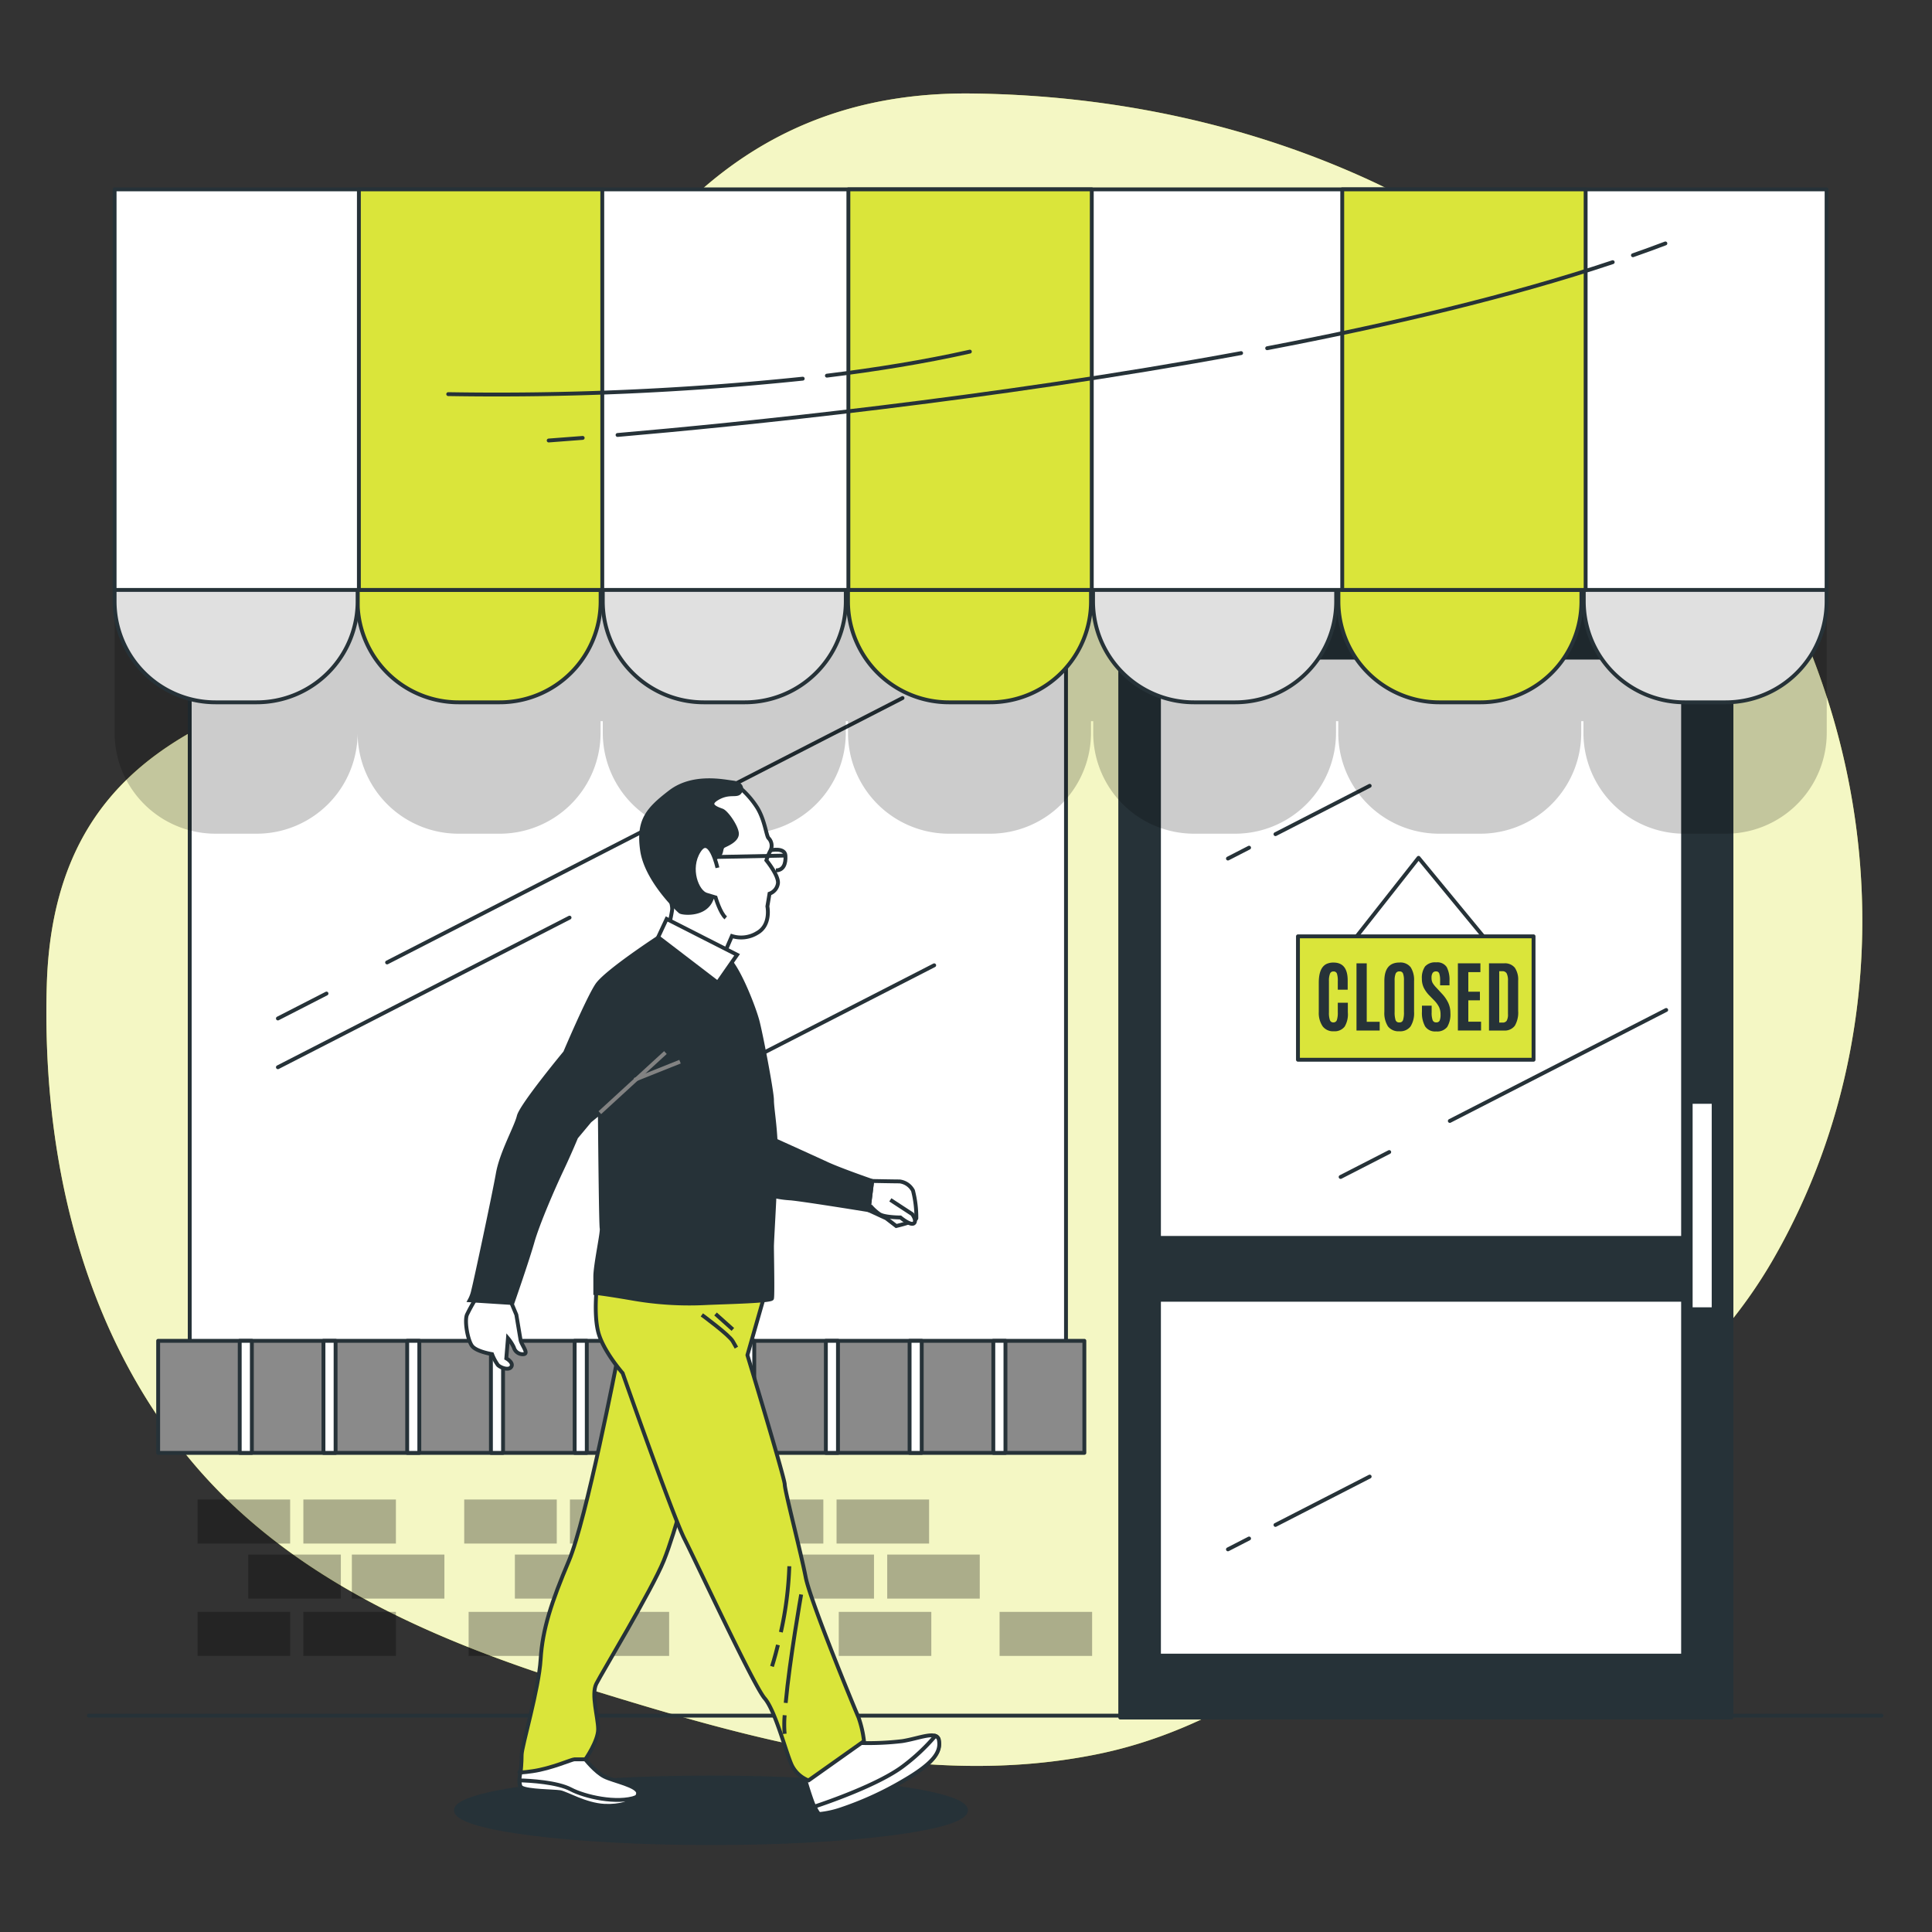 <svg xmlns="http://www.w3.org/2000/svg" viewBox="0 0 500 500"><rect x="0" y="0" width="500" height="500" fill="#333333" stroke="none"/><g id="freepik--background-simple--inject-1"><path d="M416,89.8a218.12,218.12,0,0,0-59.47-42.19c-32.79-15.5-68.91-23-105-23.41-105.57-1.3-113.6,124.06-146.06,141.49S14.14,185.17,12.11,254.9C10.83,298.75,21,343.84,49.43,378c26.09,31.29,64.4,47.15,102.15,58.87C194,450,238.93,463,283.53,454.07,329.29,445,361.44,408.33,399,383.58c23.66-15.59,44.9-32,59.51-57,1.74-3,3.38-6,4.94-9.13,19.55-38.86,23.39-83.68,12.6-125.73C466.39,154,444.55,118,416,89.8Z" style="fill:#DAE53A"></path><path d="M416,89.8a218.12,218.12,0,0,0-59.47-42.19c-32.79-15.5-68.91-23-105-23.41-105.57-1.3-113.6,124.06-146.06,141.49S14.14,185.17,12.11,254.9C10.83,298.75,21,343.84,49.43,378c26.09,31.29,64.4,47.15,102.15,58.87C194,450,238.93,463,283.53,454.07,329.29,445,361.44,408.33,399,383.58c23.66-15.59,44.9-32,59.51-57,1.74-3,3.38-6,4.94-9.13,19.55-38.86,23.39-83.68,12.6-125.73C466.39,154,444.55,118,416,89.8Z" style="fill:#fff;opacity:0.7"></path></g><g id="freepik--Floor--inject-1"><line x1="486.93" y1="444" x2="23" y2="444" style="fill:#fff;stroke:#263238;stroke-linecap:round;stroke-linejoin:round"></line></g><g id="freepik--Shop--inject-1"><rect x="289.92" y="156.17" width="158.18" height="288.33" style="fill:#263238;stroke:#263238;stroke-linecap:round;stroke-linejoin:round"></rect><rect x="299.94" y="170.19" width="135.64" height="150.17" style="fill:#fff;stroke:#263238;stroke-linecap:round;stroke-linejoin:round"></rect><line x1="359.53" y1="298.15" x2="346.95" y2="304.6" style="fill:#fff;stroke:#263238;stroke-linecap:round;stroke-linejoin:round"></line><line x1="431.21" y1="261.38" x2="375.21" y2="290.1" style="fill:#fff;stroke:#263238;stroke-linecap:round;stroke-linejoin:round"></line><line x1="323.26" y1="219.38" x2="317.79" y2="222.19" style="fill:#fff;stroke:#263238;stroke-linecap:round;stroke-linejoin:round"></line><line x1="354.47" y1="203.37" x2="330.09" y2="215.88" style="fill:#fff;stroke:#263238;stroke-linecap:round;stroke-linejoin:round"></line><rect x="299.94" y="336.38" width="135.64" height="92.1" style="fill:#fff;stroke:#263238;stroke-linecap:round;stroke-linejoin:round"></rect><rect x="438.05" y="285.66" width="4.94" height="52.67" style="fill:#fff"></rect><line x1="323.26" y1="398.16" x2="317.79" y2="400.97" style="fill:#fff;stroke:#263238;stroke-linecap:round;stroke-linejoin:round"></line><line x1="354.47" y1="382.14" x2="330.09" y2="394.65" style="fill:#fff;stroke:#263238;stroke-linecap:round;stroke-linejoin:round"></line><g style="opacity:0.3"><rect x="51.14" y="388.07" width="23.95" height="11.4"></rect><rect x="78.51" y="388.07" width="23.95" height="11.4"></rect><rect x="78.51" y="417.15" width="23.95" height="11.4"></rect><rect x="217.07" y="417.15" width="23.95" height="11.4"></rect><rect x="258.69" y="417.15" width="23.95" height="11.4"></rect><rect x="51.14" y="417.15" width="23.95" height="11.4"></rect><rect x="149.22" y="417.15" width="23.95" height="11.4"></rect><rect x="121.28" y="417.15" width="23.95" height="11.4"></rect><rect x="64.26" y="402.32" width="23.95" height="11.4"></rect><rect x="91.06" y="402.32" width="23.95" height="11.4"></rect><rect x="120.14" y="388.07" width="23.95" height="11.4"></rect><rect x="147.5" y="388.07" width="23.95" height="11.4"></rect><rect x="133.25" y="402.32" width="23.95" height="11.4"></rect><rect x="189.13" y="388.07" width="23.95" height="11.4"></rect><rect x="216.5" y="388.07" width="23.95" height="11.4"></rect><rect x="202.24" y="402.32" width="23.95" height="11.4"></rect><rect x="229.61" y="402.32" width="23.95" height="11.4"></rect></g><rect x="49.1" y="156.44" width="226.78" height="206.23" style="fill:#fff;stroke:#263238;stroke-linecap:round;stroke-linejoin:round"></rect><line x1="84.5" y1="257.13" x2="71.92" y2="263.58" style="fill:#fff;stroke:#263238;stroke-linecap:round;stroke-linejoin:round"></line><line x1="233.57" y1="180.65" x2="100.18" y2="249.08" style="fill:#fff;stroke:#263238;stroke-linecap:round;stroke-linejoin:round"></line><line x1="147.4" y1="237.48" x2="71.92" y2="276.2" style="fill:#fff;stroke:#263238;stroke-linecap:round;stroke-linejoin:round"></line><line x1="170.09" y1="286.59" x2="157.51" y2="293.04" style="fill:#fff;stroke:#263238;stroke-linecap:round;stroke-linejoin:round"></line><line x1="241.77" y1="249.82" x2="185.77" y2="278.54" style="fill:#fff;stroke:#263238;stroke-linecap:round;stroke-linejoin:round"></line><rect x="40.93" y="347" width="239.7" height="29" style="fill:#8a8a8a;stroke:#263238;stroke-linecap:round;stroke-linejoin:round"></rect><rect x="127.05" y="347" width="3.14" height="29" style="fill:#fff;stroke:#263238;stroke-linecap:round;stroke-linejoin:round"></rect><rect x="148.72" y="347" width="3.14" height="29" style="fill:#fff;stroke:#263238;stroke-linecap:round;stroke-linejoin:round"></rect><rect x="105.38" y="347" width="3.14" height="29" style="fill:#fff;stroke:#263238;stroke-linecap:round;stroke-linejoin:round"></rect><rect x="62.04" y="347" width="3.14" height="29" style="fill:#fff;stroke:#263238;stroke-linecap:round;stroke-linejoin:round"></rect><rect x="83.71" y="347" width="3.14" height="29" style="fill:#fff;stroke:#263238;stroke-linecap:round;stroke-linejoin:round"></rect><rect x="170.39" y="347" width="3.14" height="29" style="fill:#fff;stroke:#263238;stroke-linecap:round;stroke-linejoin:round"></rect><rect x="235.4" y="347" width="3.14" height="29" style="fill:#fff;stroke:#263238;stroke-linecap:round;stroke-linejoin:round"></rect><rect x="257.07" y="347" width="3.14" height="29" style="fill:#fff;stroke:#263238;stroke-linecap:round;stroke-linejoin:round"></rect><rect x="192.06" y="347" width="3.14" height="29" style="fill:#fff;stroke:#263238;stroke-linecap:round;stroke-linejoin:round"></rect><rect x="213.73" y="347" width="3.14" height="29" style="fill:#fff;stroke:#263238;stroke-linecap:round;stroke-linejoin:round"></rect></g><g id="freepik--Sign--inject-1"><polyline points="348.25 245.95 367.12 222 387.45 246.68" style="fill:none;stroke:#263238;stroke-linecap:round;stroke-linejoin:round"></polyline><rect x="335.91" y="242.32" width="60.97" height="31.94" style="fill:#DAE53A;stroke:#263238;stroke-linecap:round;stroke-linejoin:round"></rect><path d="M348,265.68a3.27,3.27,0,0,1-2.82,1.21,3.35,3.35,0,0,1-2.88-1.28,6.16,6.16,0,0,1-1-3.72v-7.57q0-3.88,2-4.85a4.19,4.19,0,0,1,1.82-.36c2.44,0,3.66,1.55,3.66,4.63v2.39h-2.56V253.9a5.88,5.88,0,0,0-.22-1.92.88.88,0,0,0-.89-.57.91.91,0,0,0-.92.61,5.13,5.13,0,0,0-.26,1.87V262a5.65,5.65,0,0,0,.25,2,.89.89,0,0,0,.9.6.9.9,0,0,0,.9-.61,6.06,6.06,0,0,0,.24-2V259.5h2.6V262A6.23,6.23,0,0,1,348,265.68Z" style="fill:#263238"></path><path d="M351.06,266.7V249.31h2.65v15.13h3.35v2.26Z" style="fill:#263238"></path><path d="M365.05,265.64a3.34,3.34,0,0,1-2.91,1.25,3.42,3.42,0,0,1-2.93-1.25,6.41,6.41,0,0,1-.94-3.8v-7.95c0-3.19,1.31-4.79,3.91-4.79a3.35,3.35,0,0,1,2.9,1.22,6.1,6.1,0,0,1,.88,3.57v7.95A6.47,6.47,0,0,1,365.05,265.64ZM361.17,264a.93.93,0,0,0,1,.6.89.89,0,0,0,.94-.62,6.51,6.51,0,0,0,.23-2.11v-8.1a5,5,0,0,0-.23-1.81.88.88,0,0,0-.91-.56,1,1,0,0,0-1,.56,4.46,4.46,0,0,0-.27,1.8v8.11A6.82,6.82,0,0,0,361.17,264Z" style="fill:#263238"></path><path d="M368,261.81v-1.55h2.51V262a5.69,5.69,0,0,0,.25,2,.9.9,0,0,0,.93.59.89.89,0,0,0,.9-.48,4,4,0,0,0,.22-1.58,4.37,4.37,0,0,0-.39-1.91,6.77,6.77,0,0,0-1.25-1.71l-1.29-1.32a8,8,0,0,1-1.4-1.95,5.22,5.22,0,0,1-.5-2.33,5.14,5.14,0,0,1,.83-3.2,3.46,3.46,0,0,1,2.86-1.05,2.91,2.91,0,0,1,2.74,1.22,7.14,7.14,0,0,1,.72,3.57V255H372.7v-1.24a5.54,5.54,0,0,0-.22-1.82.82.82,0,0,0-.84-.54,1,1,0,0,0-.88.41,2.23,2.23,0,0,0-.28,1.25,2.75,2.75,0,0,0,.28,1.32,6.87,6.87,0,0,0,1,1.26l1.43,1.55a9.06,9.06,0,0,1,1.62,2.36,6.14,6.14,0,0,1,.55,2.61,6.32,6.32,0,0,1-.82,3.61,3.27,3.27,0,0,1-2.87,1.16,3.08,3.08,0,0,1-2.85-1.3A7.18,7.18,0,0,1,368,261.81Z" style="fill:#263238"></path><path d="M377.3,266.7V249.31h5.83v2.28H380v5.06h3v2.23h-3v5.54h3.3v2.28Z" style="fill:#263238"></path><path d="M385.35,266.7V249.31h3.9a3.28,3.28,0,0,1,2.78,1.13,5.43,5.43,0,0,1,.87,3.34v7.84a6.74,6.74,0,0,1-.87,3.85,3.28,3.28,0,0,1-2.88,1.23Zm2.65-2.06h.87a1.22,1.22,0,0,0,1.06-.47,3.27,3.27,0,0,0,.33-1.74v-8.59a4.07,4.07,0,0,0-.33-1.92,1.21,1.21,0,0,0-1.14-.57H388Z" style="fill:#263238"></path></g><g id="freepik--Awning--inject-1"><path d="M410.36,83H29.66V189.64a26.12,26.12,0,0,0,26.12,26.12H66.42a26.12,26.12,0,0,0,26.13-26.12,26.11,26.11,0,0,0,26.12,26.12h10.64a26.11,26.11,0,0,0,26.12-26.12v-3H156v3a26.12,26.12,0,0,0,26.13,26.12h10.64a26.12,26.12,0,0,0,26.12-26.12v-3h.57v3a26.12,26.12,0,0,0,26.12,26.12h10.64a26.12,26.12,0,0,0,26.13-26.12v-3h.57v3A26.11,26.11,0,0,0,309,215.76h10.64a26.11,26.11,0,0,0,26.12-26.12v-3h.58v3a26.11,26.11,0,0,0,26.12,26.12h10.64a26.11,26.11,0,0,0,26.12-26.12v-3h.57v3A26.12,26.12,0,0,0,436,215.76h10.63a26.12,26.12,0,0,0,26.13-26.12V83Z" style="opacity:0.2"></path><path d="M92.55,145.19h62.89a0,0,0,0,1,0,0v10.45a26.12,26.12,0,0,1-26.12,26.12H118.67a26.12,26.12,0,0,1-26.12-26.12V145.19A0,0,0,0,1,92.55,145.19Z" style="fill:#DAE53A;stroke:#263238;stroke-linecap:round;stroke-linejoin:round"></path><path d="M29.66,145.19H92.55a0,0,0,0,1,0,0v10.45a26.12,26.12,0,0,1-26.12,26.12H55.78a26.12,26.12,0,0,1-26.12-26.12V145.19A0,0,0,0,1,29.66,145.19Z" style="fill:#e0e0e0;stroke:#263238;stroke-linecap:round;stroke-linejoin:round"></path><path d="M156,145.19h62.89a0,0,0,0,1,0,0v10.45a26.12,26.12,0,0,1-26.12,26.12H182.13A26.12,26.12,0,0,1,156,155.64V145.19A0,0,0,0,1,156,145.19Z" style="fill:#e0e0e0;stroke:#263238;stroke-linecap:round;stroke-linejoin:round"></path><path d="M219.46,145.19h62.89a0,0,0,0,1,0,0v10.45a26.12,26.12,0,0,1-26.12,26.12H245.58a26.12,26.12,0,0,1-26.12-26.12V145.19A0,0,0,0,1,219.46,145.19Z" style="fill:#DAE53A;stroke:#263238;stroke-linecap:round;stroke-linejoin:round"></path><path d="M282.92,145.19H345.8a0,0,0,0,1,0,0v10.45a26.12,26.12,0,0,1-26.12,26.12H309a26.12,26.12,0,0,1-26.12-26.12V145.19a0,0,0,0,1,0,0Z" style="fill:#e0e0e0;stroke:#263238;stroke-linecap:round;stroke-linejoin:round"></path><path d="M346.38,145.19h62.89a0,0,0,0,1,0,0v10.45a26.12,26.12,0,0,1-26.12,26.12H372.5a26.12,26.12,0,0,1-26.12-26.12V145.19A0,0,0,0,1,346.38,145.19Z" style="fill:#DAE53A;stroke:#263238;stroke-linecap:round;stroke-linejoin:round"></path><path d="M409.83,145.19h62.89a0,0,0,0,1,0,0v10.45a26.12,26.12,0,0,1-26.12,26.12H436a26.12,26.12,0,0,1-26.12-26.12V145.19A0,0,0,0,1,409.83,145.19Z" style="fill:#e0e0e0;stroke:#263238;stroke-linecap:round;stroke-linejoin:round"></path><rect x="29.66" y="49" width="443.06" height="103.68" style="fill:#fff;stroke:#263238;stroke-linecap:round;stroke-linejoin:round"></rect><rect x="92.88" y="49" width="62.99" height="103.68" style="fill:#DAE53A;stroke:#263238;stroke-linecap:round;stroke-linejoin:round"></rect><rect x="219.56" y="49" width="62.99" height="103.68" style="fill:#DAE53A;stroke:#263238;stroke-linecap:round;stroke-linejoin:round"></rect><rect x="347.37" y="49" width="62.99" height="103.68" style="fill:#DAE53A;stroke:#263238;stroke-linecap:round;stroke-linejoin:round"></rect><path d="M422.6,66.06q4.29-1.5,8.4-3.06" style="fill:none;stroke:#263238;stroke-linecap:round;stroke-linejoin:round"></path><path d="M327.94,90.12c31.71-6.05,62.91-13.41,89.43-22.27" style="fill:none;stroke:#263238;stroke-linecap:round;stroke-linejoin:round"></path><path d="M159.82,112.57c30.67-2.65,96.44-9.2,161.38-21.19" style="fill:none;stroke:#263238;stroke-linecap:round;stroke-linejoin:round"></path><path d="M142,114s3.13-.22,8.8-.67" style="fill:none;stroke:#263238;stroke-linecap:round;stroke-linejoin:round"></path><path d="M214,97.22c12.59-1.55,25.19-3.57,37-6.22" style="fill:none;stroke:#263238;stroke-linecap:round;stroke-linejoin:round"></path><path d="M116,102a764.86,764.86,0,0,0,91.74-4" style="fill:none;stroke:#263238;stroke-linecap:round;stroke-linejoin:round"></path></g><g id="freepik--Character--inject-1"><ellipse cx="184" cy="468.51" rx="66" ry="8.49" style="fill:#263238;stroke:#263238;stroke-linecap:round;stroke-linejoin:round"></ellipse><path d="M151.47,455.31s2.59,3.3,4.95,4.48,8.72,2.36,8.72,4.25-3.77,3.53-8.72,3.3-9.9-3.3-11.55-3.54-8.25-.24-9.9-1.18.94-8.48.94-8.48l13.44-.95Z" style="fill:#fff;stroke:#263238;stroke-miterlimit:10"></path><path d="M144.87,463.8c1.65.24,6.6,3.3,11.55,3.54,4,.19,7.22-.85,8.32-2.25-5.07,1.85-13.52-.15-17-2s-10.56-2.26-13.27-2.33c0,.9.11,1.61.54,1.86C136.62,463.56,143.22,463.56,144.87,463.8Z" style="fill:#fff;stroke:#263238;stroke-miterlimit:10"></path><path d="M159.72,352.07s-8,41.25-12.49,51.86-6.84,17.68-7.31,25.46S135,452,135,454.14s-.23,4.24-.23,4.24-1.89.71,3.06,0,10.14-3.07,10.84-3.07h2.83s3.3-4.71,3.3-7.77-1.88-9-.47-11.79,14.38-24.28,17.44-31.82,7.31-24,7.55-24.75-16-29.94-16-29.94S159.72,347.12,159.72,352.07Z" style="fill:#DAE53A;stroke:#263238;stroke-linecap:round;stroke-linejoin:round"></path><path d="M225.72,305.64s5.79.11,7.09.11a4.53,4.53,0,0,1,3.47,2.38,27.73,27.73,0,0,1,.87,7.16c-.22.87-5.21,2-5.21,2l-2.6-2-4.56-2.11Z" style="fill:#fff;stroke:#263238;stroke-miterlimit:10"></path><path d="M230.42,310.52l5.65,3.69s1.3,1.74.43,2.39-3.47-1.52-3.47-1.52-4.13,0-5.43-.87a13,13,0,0,1-2.38-2.17" style="fill:#fff;stroke:#263238;stroke-miterlimit:10"></path><path d="M198.38,294.09s12,5.42,15.56,7.07,11.78,4.48,11.78,4.48l-.94,7.54s-18.86-3.07-20.74-3.07a25.68,25.68,0,0,1-5.19-.94Z" style="fill:#263238;stroke:#263238;stroke-miterlimit:10"></path><path d="M131.9,336.13l1.73,4.12s.87,5.21,1.09,6.51,2.17,3.47.87,3.69a2.38,2.38,0,0,1-2.61-1.74,11.08,11.08,0,0,0-1.52-2.38l-.43,5.21s1.95,1.08,1.3,2.17-2.82.21-3.47-.44a12.47,12.47,0,0,1-1.52-2.82s-4.12-.65-5.21-2.17-1.95-6.29-1.3-8a44.23,44.23,0,0,1,3.25-5.64Z" style="fill:#fff;stroke:#263238;stroke-miterlimit:10"></path><path d="M222.19,451.07a74.45,74.45,0,0,0,11.31-.47c4.48-.71,9-2.83,9.43-.24s-.47,5.43-9,10.38a85.19,85.19,0,0,1-16.5,7.54,25,25,0,0,1-5.42,1.18c-1.18,0-3.77-9.43-3.77-9.43l12.26-9.19Z" style="fill:#fff;stroke:#263238;stroke-miterlimit:10"></path><path d="M234,460.74c8.49-4.95,9.43-7.78,9-10.38a1.34,1.34,0,0,0-.93-1.11,51.64,51.64,0,0,1-8.5,7.95c-6.32,4.69-19.33,9.2-22.74,10.33.49,1.13,1,1.93,1.29,1.93a25,25,0,0,0,5.42-1.18A85.19,85.19,0,0,0,234,460.74Z" style="fill:#fff;stroke:#263238;stroke-miterlimit:10"></path><path d="M154.54,332.27s-.95,7.31.23,12.26,6.37,10.84,6.37,10.84,13,37,16,42.9,17.92,38,20.75,41.25S203.56,454.14,205,457a8.08,8.08,0,0,0,4.24,3.78L223.6,450.6a27.81,27.81,0,0,0-1.41-6.13c-.95-2.12-12.5-30.17-13.68-36.3s-5.42-22.39-5.42-24-9.66-33.47-9.66-33.47l4.24-14.85.47-3.3-42.9-2.12Z" style="fill:#DAE53A;stroke:#263238;stroke-linecap:round;stroke-linejoin:round"></path><path d="M203.07,443.9a27.59,27.59,0,0,0,0,4.81" style="fill:none;stroke:#263238;stroke-miterlimit:10"></path><path d="M207.34,412.65s-3,17-4,28.06" style="fill:none;stroke:#263238;stroke-miterlimit:10"></path><path d="M202.09,422.4a90.87,90.87,0,0,0,2.18-17.06" style="fill:none;stroke:#263238;stroke-miterlimit:10"></path><path d="M199.79,431.27s.7-2.15,1.54-5.56" style="fill:none;stroke:#263238;stroke-miterlimit:10"></path><path d="M181.64,340.29s7.07,5.18,8,6.83l.94,1.65" style="fill:none;stroke:#263238;stroke-miterlimit:10"></path><line x1="185.18" y1="340.05" x2="189.66" y2="344.06" style="fill:none;stroke:#263238;stroke-miterlimit:10"></line><path d="M171,242.23s-14.15,9.19-16.5,12.73-8.25,17.44-8.25,17.44-11.32,13.67-12,16.5-4.47,9.43-5.42,14.85S123,332,122.48,333.92a9.07,9.07,0,0,1-.94,2.59l11.07.71s3.78-10.84,5.19-15.79,5.42-14.14,7.54-18.62,3.77-8.49,3.77-8.49l3.54-4.24,2.59-2.12s.24,29,.47,29.93-1.65,9.43-1.65,12.5v4.24s1.18,0,9.43,1.41a85.39,85.39,0,0,0,19.57,1.18c5.42-.23,16.5-.47,16.73-1.18s0-11.55,0-13.43,1.18-19.8,1-25.7-1-10.13-1-12.25-2.83-17-3.77-20.51-4.71-13.2-7.54-16S171,242.23,171,242.23Z" style="fill:#263238;stroke:#263238;stroke-miterlimit:10"></path><line x1="155.24" y1="287.96" x2="172.21" y2="272.4" style="fill:none;stroke:#828282;stroke-miterlimit:10"></line><line x1="164.2" y1="279.47" x2="175.99" y2="274.76" style="fill:none;stroke:#828282;stroke-miterlimit:10"></line><path d="M191.35,203.74a23,23,0,0,1,4.66,5.34c1.92,3.16,2.33,7.27,2.88,7.82a2.78,2.78,0,0,1,.54,3.15,15.1,15.1,0,0,0-1.09,2.6s3.15,3.84,3,5.89a3.31,3.31,0,0,1-2.19,2.74l-.55,3.29s1,4.8-2.6,6.85a7.91,7.91,0,0,1-6.58.83l-2.6,6L173,240.19s.82-3.56.95-4.79-1.09-4.94-1.37-5.76-4.52-5.34-4-10.14,3.84-11.37,7.54-13.43a21.23,21.23,0,0,1,9.32-2.6C187.1,203.47,191.35,203.74,191.35,203.74Z" style="fill:#fff;stroke:#263238;stroke-miterlimit:10"></path><path d="M184.63,222.24a4.44,4.44,0,0,0,1.65-1.1c.55-.68.27-1.78,1-2.19s3.7-1.51,3.42-3.42-2.74-5.35-3.83-5.76-4.25-1.37-1.24-3.15,4.94-.55,5.76-1.51.55-2.33-1.78-2.6-10.28-2.06-16.17,2.46-8.36,7.4-7.27,15.08,9.32,15.48,9.87,15.89,5.89,1,7.81-2.6-.27-6.58-.27-7.54A15.93,15.93,0,0,1,184.63,222.24Z" style="fill:#263238;stroke:#263238;stroke-miterlimit:10"></path><line x1="183.13" y1="221.83" x2="203.27" y2="221.42" style="fill:none;stroke:#263238;stroke-miterlimit:10"></line><path d="M199.43,220.05s3.7-.82,3.84,1.37-.55,3.83-2.47,3.83" style="fill:none;stroke:#263238;stroke-miterlimit:10"></path><path d="M185.67,224.58s-1.92-8.89-4.8-4.33-.48,10.57,1.92,11.29l2.4.72s1.2,4.08,2.64,5.28" style="fill:#fff;stroke:#263238;stroke-miterlimit:10"></path><polygon points="172.53 237.83 170.33 242.54 185.73 254.33 190.76 247.1 172.53 237.83" style="fill:#fff;stroke:#263238;stroke-miterlimit:10"></polygon></g></svg>